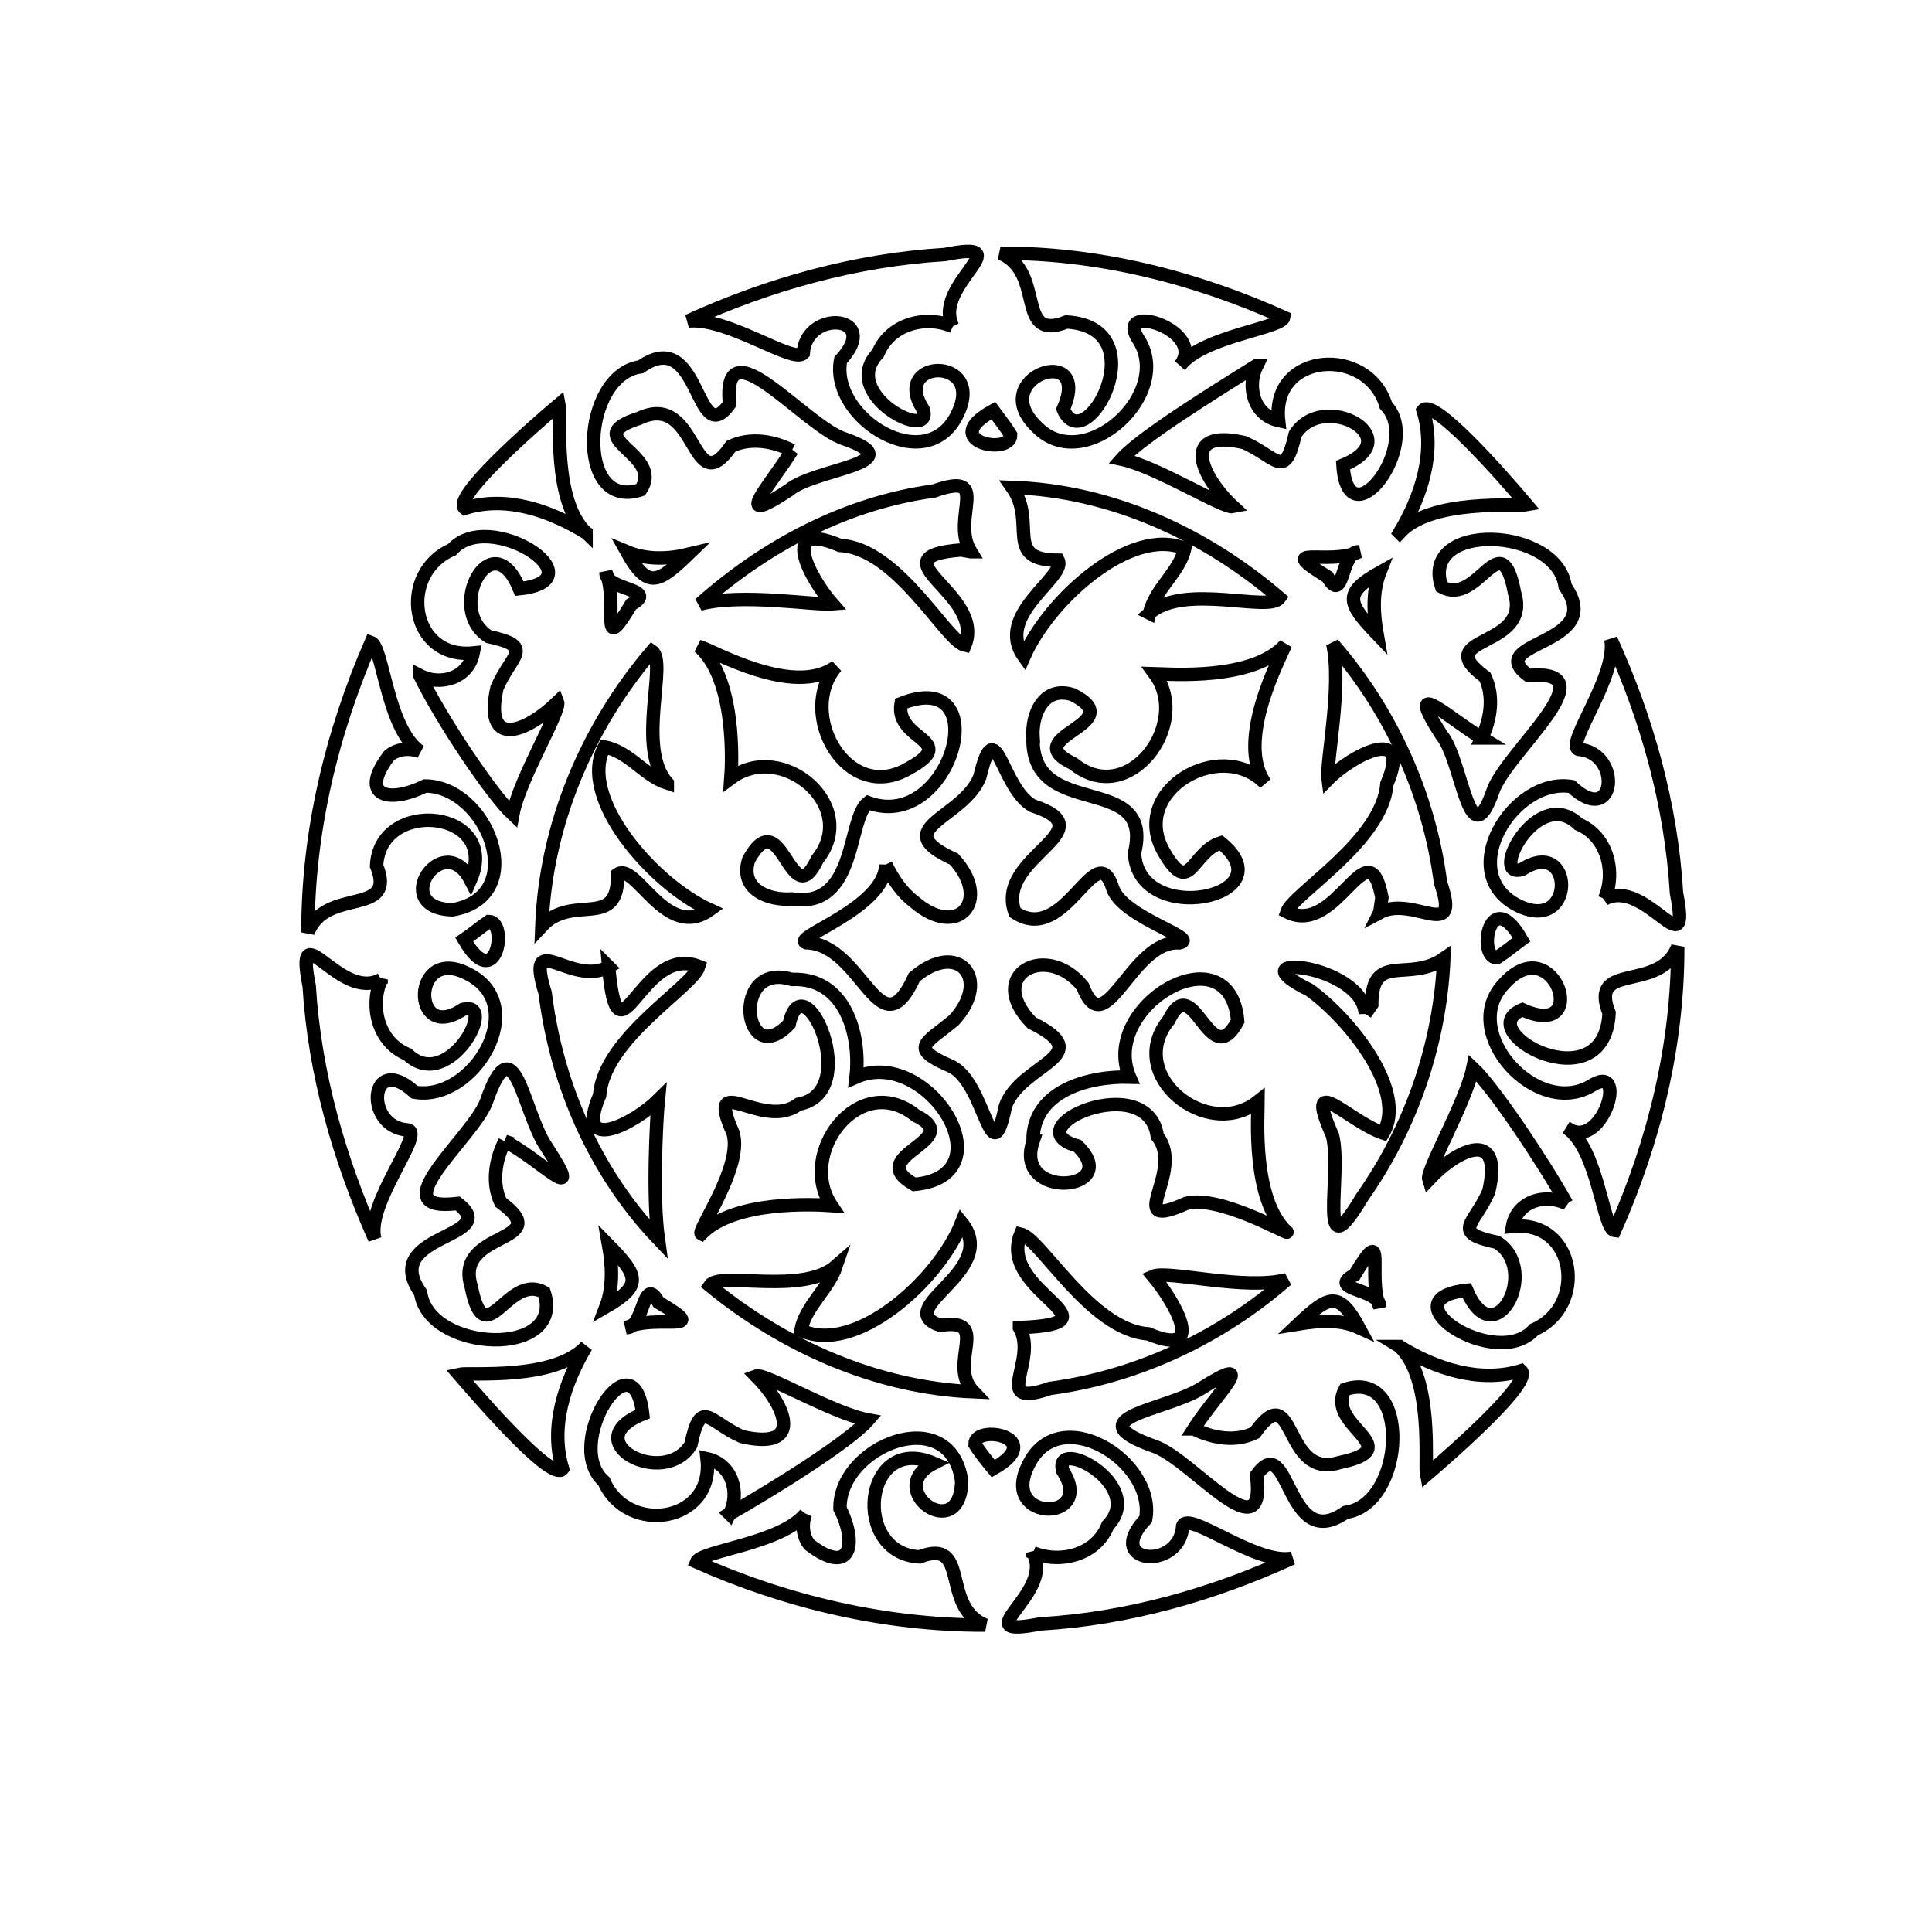 <?xml version="1.0" encoding="UTF-8" standalone="no"?>
<!-- Created with Inkscape (http://www.inkscape.org/) -->

<svg
   xmlns:dc="http://purl.org/dc/elements/1.1/"
   xmlns:cc="http://creativecommons.org/ns#"
   xmlns:rdf="http://www.w3.org/1999/02/22-rdf-syntax-ns#"
   xmlns:svg="http://www.w3.org/2000/svg"
   xmlns="http://www.w3.org/2000/svg"
   xmlns:sodipodi="http://sodipodi.sourceforge.net/DTD/sodipodi-0.dtd"
   xmlns:inkscape="http://www.inkscape.org/namespaces/inkscape"
   width="432"
   height="432"
   id="svg4347"
   version="1.1"
   inkscape:version="0.48.4 r9939"
   sodipodi:docname="test2.svg">
  <defs
     id="defs4349" />
  <sodipodi:namedview
     id="base"
     pagecolor="#ffffff"
     bordercolor="#666666"
     borderopacity="1.0"
     inkscape:pageopacity="0.0"
     inkscape:pageshadow="2"
     inkscape:zoom="0.5"
     inkscape:cx="209.35432"
     inkscape:cy="229.4094"
     inkscape:document-units="px"
     inkscape:current-layer="svg4347"
     showgrid="false"
     inkscape:window-width="1366"
     inkscape:window-height="721"
     inkscape:window-x="0"
     inkscape:window-y="0"
     inkscape:window-maximized="1" />
  <g
     id="g5625">
    <path
       d="m 230.984,255.193 c -4.516,13.384 20.447,11.162 9.942,1.039 -14.629,-4.042 15.737,-17.317 17.851,-2.189 6.384,7.984 -8.097,21.533 6.471,15.036 7.431,-1.952 22.82,7.045 22.526,6.417 -7.86,-7.199 -6.487,-25.876 -6.473,-29.199 -11.36,9.03 -29.935,-6.004 -19.959,-18.196 5.575,-11.666 9.05,12.24 15.411,0.225 -1.739,-20.48 -30.994,-3.439 -24.171,12.515 -9.022,-0.257 -21.775,3.015 -21.6,14.352 z m -53.908,-36.188 c -13.839,-4.257 -10.85,20.801 -0.604,9.958 3.122,-14.548 16.616,15.42 2.08,17.944 -7.998,6.126 -21.094,-8.143 -14.65,6.414 2.291,7.563 -8.203,22.023 -7.086,22.568 7.355,-7.573 25.401,-6.562 29.096,-6.323 -7.824,-11.683 6.265,-30.249 18.851,-20.136 11.543,5.687 -12.051,8.846 -0.338,15.409 21.231,-1.902 3.007,-31.018 -13.01,-23.998 1.121,-9.437 -2.446,-22.382 -14.338,-21.836 z m 53.908,-53.992 c -0.435,18.741 27.214,7.298 22.69,25.733 0.807,16.827 34.249,9.818 19.306,-2.284 -6.594,2.018 -6.839,12.35 -12.728,2.045 -7.898,-13.549 12.604,-25.643 22.621,-15.389 -6.73,-9.529 3.526,-28.232 4.513,-30.954 -7.135,8.076 -25.817,6.56 -29.194,6.476 8.302,11.253 -5.883,30.155 -18.171,20.134 -13.002,-6.123 13.048,-8.745 -0.147,-15.434 -6.494,-2.087 -9.282,4.344 -8.888,9.673 z m -53.908,35.996 c 14.569,2.317 12.343,-17.953 17.02,-21.538 18.557,6.913 28.934,-30.671 7.381,-22.148 -1.403,8.344 13.438,8.092 1.59,14.559 -13.761,7.969 -25.042,-12.434 -16.098,-22.849 -9.498,7.127 -27.954,-3.841 -30.697,-4.478 8.23,7.143 7.421,25.963 7.158,29.43 11.433,-8.51 28.943,6.245 19.3,18.203 -5.979,12.811 -7.878,-13.482 -15.315,0.038 -2.122,6.571 4.32,9.184 9.66,8.783 z m 21.001,-7.687 c -0.272,9.817 -21.191,16.286 -17.82,17.468 12.694,0.322 16.39,24.742 24.179,7.718 9.846,-8.424 17.338,0.393 8.872,9.608 -6.276,5.233 -10.186,6.135 -0.881,10.207 8.034,3.394 9.057,25.305 12.415,8.915 3.661,-9.603 20.994,-11.012 5.849,-18.533 -10.554,-10.831 3.359,-18.189 11.416,-8.151 5.019,13.29 10.854,-10.481 21.619,-9.722 4.771,-1.006 -12.741,-5.629 -14.919,-12.211 -3.761,-12.085 -10.524,12.979 -21.864,5.421 -4.596,-12.521 20.984,-18.295 3.972,-23.872 -7.091,-3.869 -8.22,-21.609 -11.808,-6.506 -3.552,9.341 -20.942,11.544 -5.8,18.432 8.484,9.218 0.937,18.049 -8.872,9.557 -2.834,-2.146 -4.837,-5.167 -6.359,-8.332 z m 29.88,103.539 c 4.316,7.415 -6.718,18.267 6.811,13.597 19.555,-2.604 38.126,-11.367 52.949,-24.326 -9.28,2.484 -26.626,-2.149 -29.844,-0.75 4.525,5.388 12.387,18.539 -1.129,12.87 -12.843,-0.877 -24.072,-21.322 -28.513,-22.314 -5.346,13.033 23.605,19.96 -0.274,20.922 z m -40.988,-13.761 c -7.494,6.573 -26.091,1.081 -28.278,4.364 16.612,13.635 37.333,22.828 58.966,23.746 -6.059,-6.309 4.294,-16.657 -7.444,-14.857 -11.12,-3.84 13.522,-12.179 4.821,-22.959 -5.253,13.228 -23.987,29.714 -35.953,24.035 1.117,-5.512 6.126,-9.098 7.888,-14.329 z m -50.874,-66.923 c -8.251,4.673 -18.822,-9.051 -14.195,5.866 2.524,20.329 11.098,40.103 25.299,55.001 -1.352,-9.671 -0.401,-27.027 0.005,-31.103 -5.162,5.129 -18.907,12.493 -13.116,-1.034 0.925,-12.821 20.84,-24.211 22.171,-28.818 -13.13,-5.235 -18.048,24.121 -20.164,0.088 z m 13.12,-41.058 c -7.059,-7.843 0.139,-27.077 -3.42,-29.512 -14.585,17.08 -23.781,38.932 -24.641,61.462 6.938,-7.478 17.216,1.07 16.927,-11.561 4.055,-2.903 10.834,14.969 20.624,7.931 -12.692,-5.768 -29.588,-25.029 -23.567,-36.417 5.557,1.006 8.835,6.395 14.077,8.097 z m 67.839,-51.755 c -4.655,-7.54 5.042,-18.289 -8.228,-13.569 -19.58,2.624 -37.708,12.234 -52.342,25.285 9.22,-2.485 26.05,0.31 29.641,-0.029 -4.999,-5.698 -12.166,-18.988 1.675,-13.097 12.911,0.595 23.703,21.389 27.967,22.314 4.694,-11.528 -20.711,-19.702 -0.866,-21.299 l 2.152,0.395 z m 39.974,13.743 c 7.755,-6.814 26.71,-0.102 29.07,-3.416 -16.609,-14.279 -37.666,-23.967 -59.756,-24.697 5.599,7.922 -2.112,16.27 10.243,16.271 2.018,3.727 -14.356,12.196 -7.621,21.549 5.634,-12.868 23.98,-29.253 35.957,-24.14 -1.321,5.456 -6.615,8.922 -7.893,14.434 z m 51.483,66.934 c 7.504,-4.02 18.262,6.983 13.589,-6.703 -2.542,-19.643 -11.076,-38.435 -24.087,-53.357 2.111,9.498 -1.553,26.515 -1.043,30.259 5.151,-5.251 18.953,-12.577 13.14,1.06 -0.938,12.729 -20.964,24.526 -22.342,28.597 11.208,5.733 18.162,-19.599 21.231,-3.183 l -0.488,3.326 z m -3.23,22.654 c -0.554,-11.233 -30.022,-13.926 -12.484,-5.345 9.145,6.583 21.967,22.774 16.488,32.008 -7.865,-2.661 -17.967,-14.311 -11.347,0.522 2.243,8.636 -3.693,31.235 6.628,13.834 10.982,-15.574 17.44,-34.314 18.277,-53.358 -7.845,5.474 -16.124,-1.69 -16.121,10.263 l -1.441,2.076 z M 103.79,210.103 c 7.166,12.432 9.905,-3.909 5.537,-4.064 -1.906,1.273 -3.632,2.788 -5.537,4.064 z m 9.086,45.09 c 7.721,3.848 18.572,15.514 9.354,1.315 -5.343,-7.694 -7.186,-28.445 -13.51,-10.075 -3.107,8.031 -24.054,24.804 -6.366,22.668 10.234,7.876 -17.699,6.64 -8.301,19.968 1.849,13.367 32.426,14.666 27.629,-0.063 -8.187,-4.672 -13.223,14.463 -16.339,-1.423 -3.911,-12.662 19.251,-9.437 6.618,-18.734 -2.049,-4.364 -1.185,-9.491 0.917,-13.655 z m 22.612,37.015 c 8.18,-4.734 7.291,-6.958 0.608,-13.761 0.797,4.506 1.058,9.408 -0.608,13.761 z m 4.644,4.652 c 6.588,-3.205 19.535,1.693 7.112,-5.647 -3.464,-6.434 -3.168,5.692 -7.112,5.647 z m 23.018,41.653 c 10.019,-5.681 26.916,-16.257 30.993,-21.007 -7.853,-1.41 -23.112,-10.534 -25.057,-9.817 6.678,6.747 10.685,16.728 -3.212,13.535 -7.504,-3.359 -9.151,-8.803 -11.397,1.844 -6.052,9.872 -25.837,-0.779 -10.773,-6.883 -2.009,-18.094 -18.008,6.792 -8.675,15.024 5.283,12.191 24.747,9.245 23.072,-5.035 5.644,1.234 7.404,7.625 5.049,12.339 z m 58.952,-10.12 c 12.292,-6.977 -4.245,-10.129 -4.088,-5.422 1.187,1.934 2.655,3.67 4.088,5.422 z m 44.82,-8.887 c 4.565,-7.198 15.497,-17.756 1.511,-8.954 -7.908,4.898 -28.352,6.523 -10.062,12.943 8.241,2.998 24.935,24.318 22.607,6.342 7.496,-10.527 6.496,17.793 19.884,8.346 13.444,-1.8 14.745,-32.405 -0.097,-27.506 -4.569,8.24 14.612,13.06 -1.307,16.369 -12.718,3.923 -9.626,-19.639 -18.855,-6.674 -4.352,2.134 -9.501,1.201 -13.681,-0.866 z m 36.947,-22.645 c -4.478,-8.285 -6.732,-7.233 -13.528,-0.816 4.476,-0.726 9.28,-1.124 13.528,0.816 z m 4.643,-4.652 c -2.886,-6.727 1.854,-19.567 -5.603,-7.161 -6.509,3.501 5.781,3.012 5.603,7.161 z m 41.791,-23.062 c -5.561,-9.931 -16.355,-25.98 -20.972,-30.325 -1.624,7.747 -10.506,23.032 -9.864,24.961 6.557,-7.003 16.719,-11.618 13.423,2.639 -3.208,7.437 -8.613,9.142 1.844,11.361 9.746,6.121 -0.53,25.586 -6.782,10.739 -18.321,1.938 6.756,18.162 15.06,8.79 12.041,-5.238 9.35,-24.545 -4.823,-23.098 1.062,-5.736 7.427,-7.446 12.115,-5.066 z m -10.093,-59.043 c -7.123,-12.516 -9.953,3.988 -5.511,4.064 1.916,-1.246 3.667,-2.718 5.511,-4.064 z m -8.884,-45.09 c -7.355,-4.379 -17.738,-14.264 -9.027,-0.692 4.728,5.579 6.145,28.139 11.558,12.477 3.045,-8.688 26.367,-27.381 7.889,-25.764 -10.399,-7.729 17.608,-6.596 8.228,-19.897 -1.788,-13.396 -32.598,-14.709 -27.627,0.066 8.329,4.58 13.26,-14.786 16.319,1.411 3.833,12.573 -19.267,9.45 -6.616,18.75 2.054,4.341 1.285,9.45 -0.726,13.649 z m -22.814,-37.001 c -8.327,4.646 -7.115,6.928 -0.606,13.749 -0.791,-4.51 -1.08,-9.397 0.606,-13.749 z m -4.643,-4.649 c -6.604,3.24 -19.292,-1.907 -7.026,5.632 3.742,6.484 2.851,-5.725 7.026,-5.632 z M 281.055,81.693 c -9.666,6.017 -26.061,16.197 -30.289,20.982 7.866,1.66 22.811,11.058 24.939,10.604 -7.038,-6.524 -12.085,-17.629 2.497,-14.314 7.415,3.289 9.052,8.493 11.419,-1.876 6.226,-9.868 25.65,0.849 10.674,6.931 1.124,17.422 17.874,-4.764 9.595,-13.379 -3.988,-13.378 -25.683,-12.033 -23.99,3.391 -5.657,-1.247 -7.155,-7.701 -4.844,-12.339 z m -58.953,10.117 c -12.58,6.838 3.96,10.196 3.887,5.431 -1.159,-1.906 -2.576,-3.632 -3.887,-5.431 z m -45.025,8.902 c -4.468,7.36 -14.197,17.773 -0.69,8.904 5.54,-4.834 28.138,-5.996 12.444,-11.471 -8.886,-2.807 -27.487,-26.295 -25.708,-7.774 -7.697,10.641 -6.402,-17.814 -19.87,-8.35 -13.278,1.785 -14.737,32.366 -0.019,27.509 5.508,-8.087 -14.314,-11.575 -0.34,-15.98 13.274,-6.324 11.569,19.076 20.555,6.241 4.354,-2.049 9.473,-1.181 13.626,0.922 z m -36.944,22.651 c 4.635,8.3 6.935,7.157 13.729,0.606 -4.51,1.075 -9.388,1.222 -13.729,-0.606 z m -4.644,4.649 c 2.875,6.635 -1.765,19.578 5.633,7.144 6.455,-3.561 -5.734,-3.096 -5.633,-7.144 z m -41.589,23.05 c 5.054,10.313 16.26,26.869 20.77,31.037 1.431,-7.884 10.745,-23.123 9.998,-25.095 -6.82,6.631 -16.647,10.724 -13.533,-3.215 3.192,-7.42 8.58,-9.191 -1.869,-11.452 -9.797,-6.132 0.708,-25.771 6.87,-10.701 18.179,-1.917 -6.755,-18.133 -15.06,-8.742 -12.091,5.205 -9.484,24.542 4.735,23.113 -1.09,5.6 -7.251,7.443 -11.911,5.054 z m 137.085,196.142 c 4.96,9.282 -15.844,19.306 1.611,15.906 19.517,-1.131 38.61,-6.565 56.333,-14.691 -8.123,1.575 -23.211,-10.768 -24.477,-7.203 -0.604,10.07 -17.869,8.531 -8.283,-1.522 2.432,-13.049 -19.752,-26.699 -26.399,-11.757 -6.005,12.446 15.309,12.499 7.875,0.951 -2.273,-7.947 18.803,3.152 10.063,12.201 -2.609,6.601 -10.57,8.606 -16.723,6.116 z m -50.877,-8.692 c -5.5,6.691 -23.412,8.251 -24.366,10.75 20.259,9 42.329,14.168 64.542,14.118 -10.062,-4.126 -3.187,-19.691 -14.672,-15.261 -15.294,-0.788 -12.571,-27.686 3.166,-20.939 -11.502,5.801 5.935,18.427 6.257,4.037 -2.474,-17.898 -27.512,-7.896 -27.208,6.113 3.929,7.912 2.441,15.108 -6.786,8.109 -1.608,-1.892 -1.777,-4.671 -0.933,-6.928 z m -49.061,-37.417 c -7.075,7.7 -26.069,5.684 -28.433,6.223 5.79,6.705 20.906,24.044 23.184,21.124 -2.895,-9.359 0.437,-19.27 5.25,-27.348 z M 85.219,219.005 c -9.289,5.21 -19.509,-15.9 -16.08,1.493 1.201,19.574 6.708,38.687 14.663,56.545 -2.059,-7.927 11.183,-23.628 7.396,-24.376 -9.982,-0.602 -8.583,-17.711 1.501,-8.449 13.159,2.305 26.249,-19.608 11.716,-26.571 -12.472,-6.276 -12.479,15.823 -0.973,8.09 8.186,-2.367 -3.181,18.807 -12.321,10.021 -6.551,-2.674 -8.493,-10.647 -5.903,-16.754 z m 8.68,-50.954 c -7.388,-5.184 -8.254,-23.444 -10.92,-24.407 -8.872,20.408 -14.172,42.529 -14.116,64.845 4.011,-10.302 19.958,-3.341 15.347,-14.898 0.664,-15.388 27.831,-12.546 20.996,3.167 -6.086,-11.671 -18.354,6.308 -4.037,6.68 17.52,-2.969 7.813,-27.658 -6.121,-27.69 -7.916,3.919 -15.031,2.481 -8.065,-6.767 1.887,-1.609 4.665,-1.777 6.917,-0.93 z m 37.147,-48.941 c -7.609,-7.211 -5.555,-26.336 -6.04,-28.68 -6.765,5.722 -23.962,20.955 -21.072,23.225 9.317,-2.93 19.152,0.57 27.112,5.455 z m 81.972,-46.11 c -4.667,-9.313 15.772,-19.58 -1.725,-16.093 -19.877,1.201 -39.358,6.625 -57.432,14.881 8.85,-0.942 23.519,9.608 25.747,7.204 0.633,-10.023 17.715,-8.556 8.357,1.525 -2.485,13.077 19.619,26.698 26.266,11.749 5.965,-12.747 -15.166,-12.058 -7.831,-0.773 2.581,7.598 -18.983,-3.215 -10.076,-12.488 2.653,-6.522 10.576,-8.651 16.694,-6.005 z m 50.877,8.692 c 4.994,-6.527 22.764,-8.295 23.156,-10.748 -19.867,-8.922 -41.475,-14.418 -63.336,-14.315 10.146,4.26 3.187,19.947 14.761,15.365 20.47,1.154 4.095,31.114 -0.741,19.499 6.763,-15.319 -17.669,-7.11 -5.818,4.056 10.653,10.82 30.878,-7.697 22.436,-19.988 -4.885,-8.117 15.572,-1.656 9.541,6.132 z m 49.059,37.417 c 7.062,-7.703 26.162,-5.818 28.432,-6.248 -5.705,-6.769 -20.935,-24.022 -23.182,-21.101 2.897,9.36 -0.434,19.27 -5.25,27.348 z m 45.829,81.898 c 9.31,-4.925 19.483,16.072 16.087,-1.307 -1.174,-19.633 -6.536,-38.872 -14.674,-56.729 1.516,8.179 -10.142,23.283 -7.259,24.575 9.883,0.73 8.367,17.69 -1.562,8.325 -13.1,-2.143 -26.343,19.622 -11.792,26.695 12.848,6.154 12.395,-15.687 0.808,-8.19 -7.678,2.549 3.309,-18.986 12.573,-10.091 6.423,2.753 8.421,10.65 5.819,16.722 z m -8.479,51.161 c 7.052,4.634 8.1,22.733 10.734,22.991 8.856,-19.919 14.167,-41.579 14.101,-63.444 -4.059,10.414 -20.013,3.092 -15.345,14.794 -1.031,20.567 -31.133,4.009 -19.404,-0.737 15.564,7.092 7.125,-18.192 -4.019,-5.858 -10.574,10.789 7.492,30.688 19.892,22.598 7.998,-4.603 1.691,15.353 -5.96,9.655 z m -37.349,48.926 c 7.605,7.21 5.559,26.332 6.039,28.676 6.756,-5.786 23.752,-20.849 21.13,-23.268 -9.329,2.828 -19.189,-0.499 -27.17,-5.408 z"
       style="fill:none;stroke:#000000;stroke-width:3;stroke-miterlimit:4;stroke-opacity:1;stroke-dasharray:none"
       id="path472"
       inkscape:connector-curvature="0" />
  </g>
</svg>
